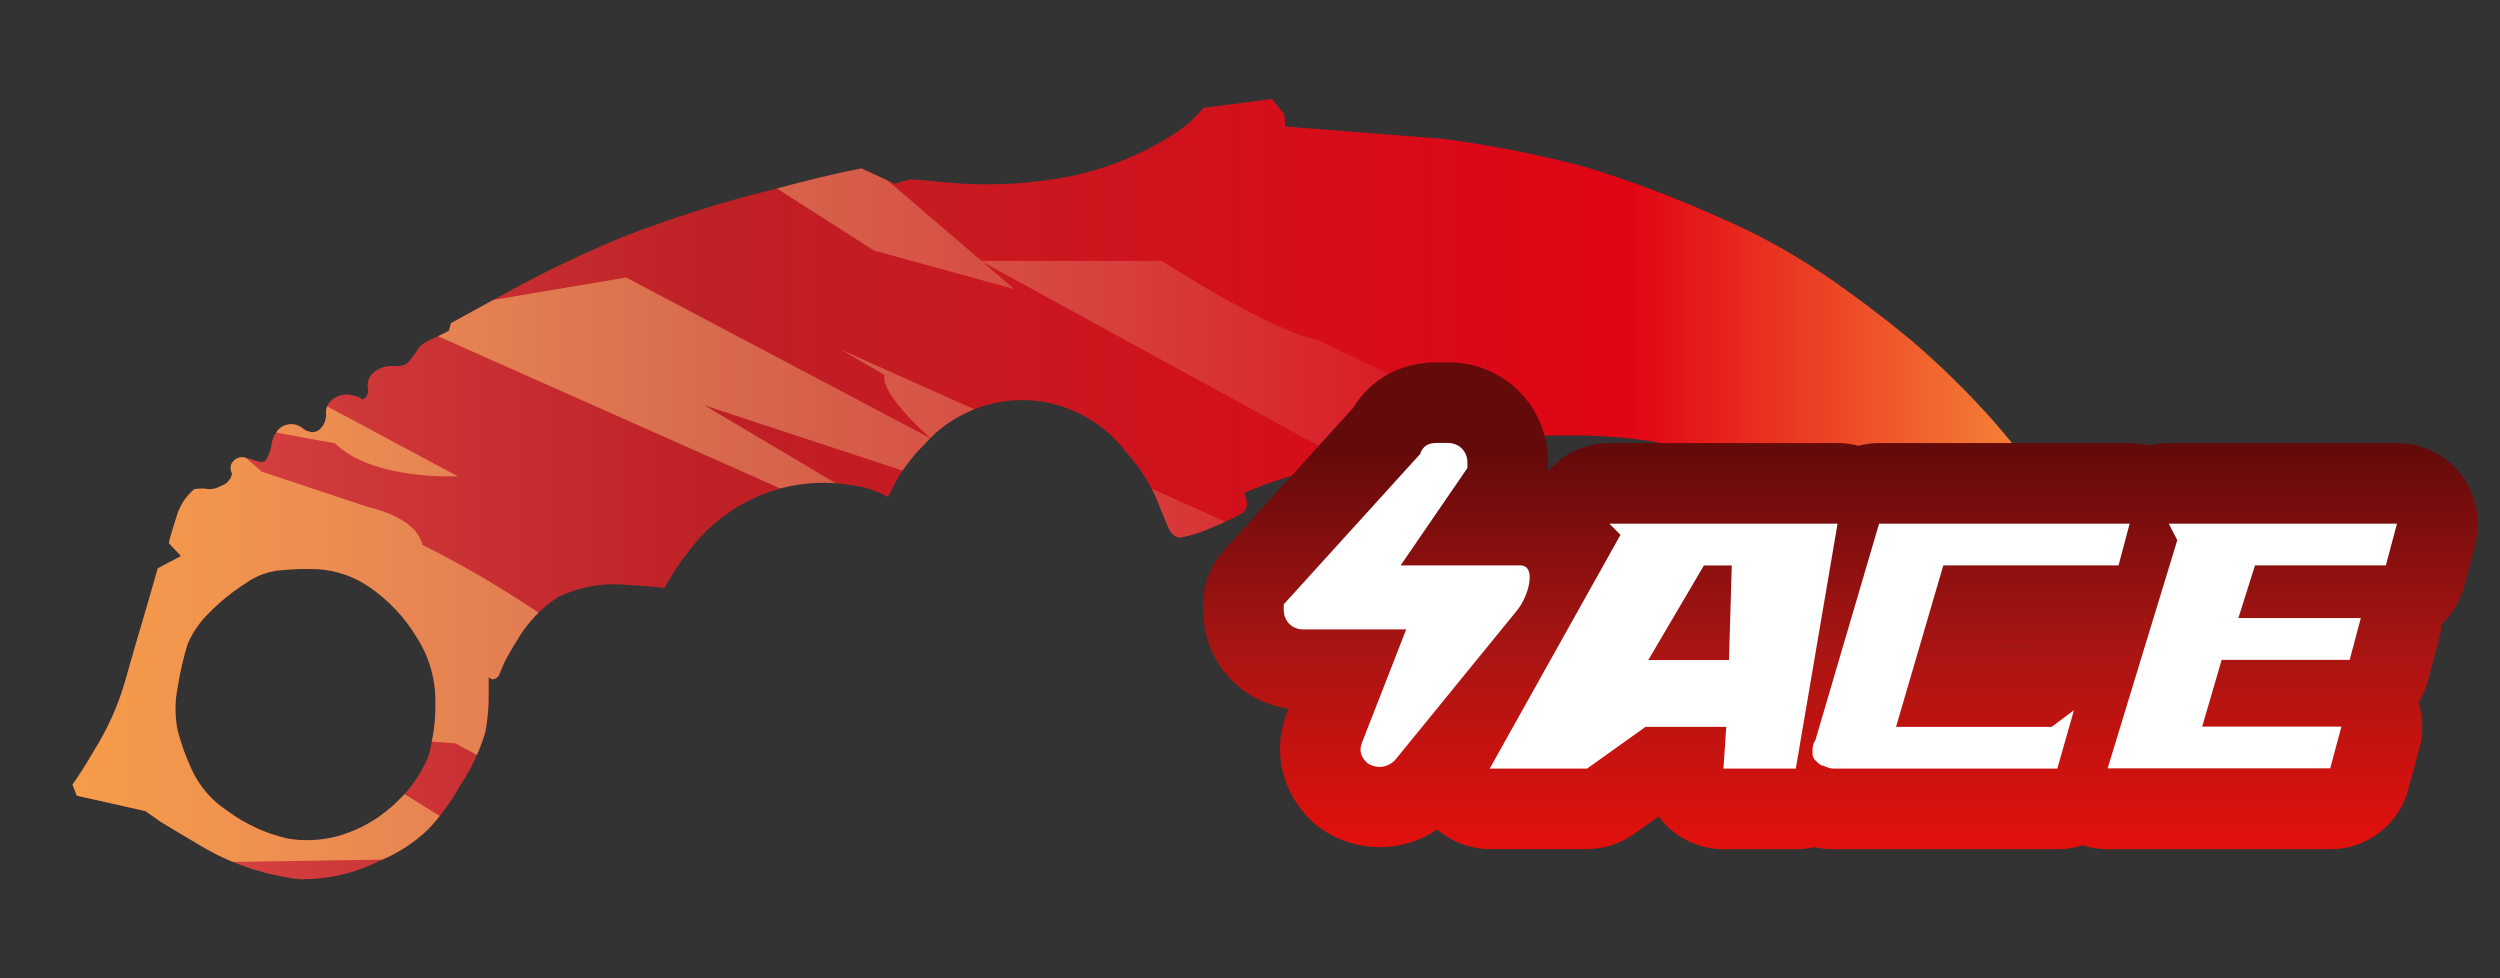 <?xml version="1.0" encoding="utf-8"?>
<!-- Generator: Adobe Illustrator 16.0.0, SVG Export Plug-In . SVG Version: 6.00 Build 0)  -->
<!DOCTYPE svg PUBLIC "-//W3C//DTD SVG 1.1//EN" "http://www.w3.org/Graphics/SVG/1.1/DTD/svg11.dtd">
<svg version="1.1" id="case1" xmlns="http://www.w3.org/2000/svg" xmlns:xlink="http://www.w3.org/1999/xlink" x="0px" y="0px"
	 width="92px" height="36px" viewBox="0 0 92 36" enable-background="new 0 0 92 36" xml:space="preserve">
<rect x="0" y="0" width="92" height="36" fill="#333333" stroke="none"/>
<linearGradient id="shape_1_" gradientUnits="userSpaceOnUse" x1="-123.713" y1="-1371.091" x2="-46.552" y2="-1371.091" gradientTransform="matrix(1 0 0 -1 126.38 -1353.091)">
	<stop  offset="0" style="stop-color:#DC4A49"/>
	<stop  offset="0.301" style="stop-color:#BE2126"/>
	<stop  offset="0.742" style="stop-color:#E10414"/>
	<stop  offset="1" style="stop-color:#FEB243"/>
</linearGradient>
<path id="shape" fill="url(#shape_1_)" d="M10.571,30.857c-0.795-0.186-1.545-0.524-2.201-1.016
	c-0.592-0.382-1.059-0.932-1.341-1.574c-0.203-0.442-0.367-0.902-0.49-1.375c-0.11-0.531-0.11-1.08,0-1.613
	c0.083-0.534,0.205-1.063,0.363-1.577c0.19-0.442,0.468-0.843,0.816-1.173c0.395-0.398,0.83-0.752,1.303-1.053
	c0.362-0.263,0.781-0.429,1.223-0.484c0.485-0.051,0.976-0.065,1.464-0.045c0.671,0.043,1.317,0.267,1.872,0.646
	c0.711,0.485,1.309,1.117,1.753,1.857c0.451,0.694,0.692,1.512,0.69,2.346c0.018,0.712-0.078,1.422-0.283,2.104
	c-0.267,0.606-0.654,1.16-1.141,1.615c-0.511,0.5-1.122,0.89-1.795,1.133c-0.48,0.182-0.987,0.271-1.497,0.271
	C11.063,30.922,10.815,30.9,10.571,30.857 M46.813,3.643L44.29,3.967c-0.312,0.381-0.684,0.711-1.102,0.974
	c-1.204,0.769-2.544,1.304-3.948,1.574c-1.249,0.231-2.521,0.314-3.791,0.247c-0.461-0.032-0.921-0.068-1.384-0.122L33.493,6.6
	l-0.57,0.162l-1.221-0.566c-0.946,0.186-2.022,0.444-3.216,0.768c-1.911,0.465-3.786,1.059-5.615,1.774
	c-1.491,0.618-2.948,1.32-4.358,2.102l-1.916,1.051l-0.08,0.285c-0.163,0.08-0.324,0.162-0.491,0.242
	c-0.208,0.074-0.399,0.184-0.567,0.325c-0.062,0.075-0.116,0.156-0.162,0.24c-0.105,0.135-0.203,0.257-0.286,0.363
	c-0.09,0.077-0.206,0.12-0.325,0.123h-0.283c-0.3-0.002-0.585,0.131-0.774,0.364c-0.09,0.144-0.12,0.319-0.084,0.484
	c0.021,0.143-0.04,0.286-0.162,0.365c-0.025,0.027-0.067,0.013-0.121-0.041c-0.078-0.037-0.161-0.063-0.245-0.081
	c-0.231-0.079-0.486-0.049-0.692,0.081c-0.214,0.105-0.344,0.33-0.326,0.567c0.018,0.228-0.071,0.452-0.243,0.604
	c-0.091,0.076-0.21,0.108-0.326,0.083c-0.123-0.019-0.237-0.076-0.327-0.163c-0.231-0.163-0.541-0.163-0.772,0
	c-0.175,0.143-0.29,0.345-0.326,0.567c-0.03,0.214-0.099,0.419-0.204,0.607c-0.054,0.109-0.189,0.123-0.405,0.044
	c-0.147-0.053-0.297-0.094-0.449-0.125c-0.197-0.014-0.377,0.103-0.448,0.286c-0.025,0.109-0.01,0.223,0.04,0.322
	c-0.04,0.214-0.197,0.386-0.405,0.449C7.995,17.966,7.838,18.008,7.68,18c-0.175-0.025-0.352-0.025-0.527,0
	C6.838,18.263,6.61,18.615,6.5,19.01c-0.108,0.324-0.206,0.646-0.288,0.973l0.449,0.481l-0.854,0.448L5.4,22.331
	c-0.327,1.103-0.587,1.994-0.775,2.668c-0.255,0.912-0.639,1.782-1.14,2.584c-0.297,0.515-0.571,0.944-0.818,1.293l0.161,0.405
	l2.523,0.566l0.57,0.401c0.486,0.295,0.964,0.577,1.425,0.851c1.118,0.674,2.367,1.102,3.665,1.256
	c0.03,0.002,0.063,0.002,0.094,0.002h0.022c0.994-0.002,1.976-0.236,2.862-0.688c0.648-0.269,1.24-0.649,1.751-1.133
	c0.461-0.486,0.858-1.027,1.183-1.614c0.412-0.607,0.728-1.277,0.936-1.98c0.086-0.45,0.127-0.914,0.123-1.375V24.92l0.122,0.079
	c0.128,0,0.242-0.081,0.284-0.203c0.023-0.081,0.096-0.241,0.202-0.483c0.162-0.299,0.312-0.552,0.449-0.769
	c0.371-0.636,0.888-1.176,1.505-1.576c0.76-0.368,1.604-0.524,2.444-0.45c0.543,0.032,1.029,0.068,1.465,0.121l0.207-0.354
	c0.175-0.316,0.379-0.615,0.609-0.895c0.637-0.891,1.492-1.601,2.481-2.063c1.094-0.507,2.313-0.675,3.504-0.484
	c0.501,0.05,0.986,0.202,1.426,0.449l0.327-0.65c0.285-0.471,0.625-0.906,1.016-1.296c1.069-1.21,2.677-1.802,4.275-1.575
	c1.269,0.194,2.407,0.877,3.175,1.905c0.532,0.59,0.946,1.275,1.224,2.021c0.163,0.4,0.256,0.635,0.285,0.688
	c0.058,0.195,0.212,0.352,0.407,0.404c0.407-0.069,0.804-0.189,1.179-0.363c0.405-0.16,0.802-0.351,1.184-0.563
	c0.113-0.118,0.159-0.287,0.122-0.448l-0.084-0.284l0.817-0.322c0.705-0.244,1.465-0.473,2.272-0.688
	c2.447-0.662,4.968-1.029,7.496-1.093h2.076c0.769,0.026,1.522,0.094,2.278,0.202c2.451,0.47,4.854,1.174,7.168,2.103
	c3.33,1.324,6.354,3.317,8.875,5.86c1.146,1.117,2.164,2.353,3.055,3.683c-0.189-1.256-0.551-2.479-1.059-3.646
	c-1.309-3.172-3.123-6.109-5.375-8.697c-0.971-1.096-2.018-2.124-3.133-3.072c-1.086-0.888-2.146-1.683-3.18-2.384
	c-1.221-0.822-2.516-1.525-3.867-2.099c-1.613-0.727-3.271-1.348-4.968-1.86c-1.7-0.447-3.431-0.784-5.173-1.011L47.3,4.656
	l-0.04-0.444L46.813,3.643z"/>
<g>
	<defs>
		<path id="SVGID_1_" d="M10.571,30.857c-0.795-0.186-1.545-0.524-2.201-1.016c-0.592-0.382-1.059-0.932-1.341-1.574
			c-0.203-0.442-0.367-0.902-0.49-1.375c-0.11-0.531-0.11-1.08,0-1.613c0.083-0.534,0.205-1.063,0.363-1.577
			c0.19-0.442,0.468-0.843,0.816-1.173c0.395-0.398,0.83-0.752,1.303-1.053c0.362-0.263,0.781-0.429,1.223-0.484
			c0.485-0.051,0.976-0.065,1.464-0.045c0.671,0.043,1.317,0.267,1.872,0.646c0.711,0.485,1.309,1.117,1.753,1.857
			c0.451,0.694,0.692,1.512,0.69,2.346c0.018,0.712-0.078,1.422-0.283,2.104c-0.267,0.606-0.654,1.16-1.141,1.615
			c-0.511,0.5-1.122,0.89-1.795,1.133c-0.48,0.182-0.987,0.271-1.497,0.271C11.063,30.922,10.815,30.9,10.571,30.857 M46.813,3.643
			L44.29,3.967c-0.312,0.381-0.684,0.711-1.102,0.974c-1.204,0.769-2.544,1.304-3.948,1.574c-1.249,0.231-2.521,0.314-3.791,0.247
			c-0.461-0.032-0.921-0.068-1.384-0.122L33.493,6.6l-0.57,0.162l-1.221-0.566c-0.946,0.186-2.022,0.444-3.216,0.768
			c-1.911,0.465-3.786,1.059-5.615,1.774c-1.491,0.618-2.948,1.32-4.358,2.102l-1.916,1.051l-0.08,0.285
			c-0.163,0.08-0.324,0.162-0.491,0.242c-0.208,0.074-0.399,0.184-0.567,0.325c-0.062,0.075-0.116,0.156-0.162,0.24
			c-0.105,0.135-0.203,0.257-0.286,0.363c-0.09,0.077-0.206,0.12-0.325,0.123h-0.283c-0.3-0.002-0.585,0.131-0.774,0.364
			c-0.09,0.144-0.12,0.319-0.084,0.484c0.021,0.143-0.04,0.286-0.162,0.365c-0.025,0.027-0.067,0.013-0.121-0.041
			c-0.078-0.037-0.161-0.063-0.245-0.081c-0.231-0.079-0.486-0.049-0.692,0.081c-0.214,0.105-0.344,0.33-0.326,0.567
			c0.018,0.228-0.071,0.452-0.243,0.604c-0.091,0.076-0.21,0.108-0.326,0.083c-0.123-0.019-0.237-0.076-0.327-0.163
			c-0.231-0.163-0.541-0.163-0.772,0c-0.175,0.143-0.29,0.345-0.326,0.567c-0.03,0.214-0.099,0.419-0.204,0.607
			c-0.054,0.109-0.189,0.123-0.405,0.044c-0.147-0.053-0.297-0.094-0.449-0.125c-0.197-0.014-0.377,0.103-0.448,0.286
			c-0.025,0.109-0.01,0.223,0.04,0.322c-0.04,0.214-0.197,0.386-0.405,0.449C7.995,17.966,7.838,18.008,7.68,18
			c-0.175-0.025-0.352-0.025-0.527,0C6.838,18.263,6.61,18.615,6.5,19.01c-0.108,0.324-0.206,0.646-0.288,0.973l0.449,0.481
			l-0.854,0.448L5.4,22.331c-0.327,1.103-0.587,1.994-0.775,2.668c-0.255,0.912-0.639,1.782-1.14,2.584
			c-0.297,0.515-0.571,0.944-0.818,1.293l0.161,0.405l2.523,0.566l0.57,0.401c0.486,0.295,0.964,0.577,1.425,0.851
			c1.118,0.674,2.367,1.102,3.665,1.256c0.03,0.002,0.063,0.002,0.094,0.002h0.022c0.994-0.002,1.976-0.236,2.862-0.688
			c0.648-0.269,1.24-0.649,1.751-1.133c0.461-0.486,0.858-1.027,1.183-1.614c0.412-0.607,0.728-1.277,0.936-1.98
			c0.086-0.45,0.127-0.914,0.123-1.375V24.92l0.122,0.079c0.128,0,0.242-0.081,0.284-0.203c0.023-0.081,0.096-0.241,0.202-0.483
			c0.162-0.299,0.312-0.552,0.449-0.769c0.371-0.636,0.888-1.176,1.505-1.576c0.76-0.368,1.604-0.524,2.444-0.45
			c0.543,0.032,1.029,0.068,1.465,0.121l0.207-0.354c0.175-0.316,0.379-0.615,0.609-0.895c0.637-0.891,1.492-1.601,2.481-2.063
			c1.094-0.507,2.313-0.675,3.504-0.484c0.501,0.05,0.986,0.202,1.426,0.449l0.327-0.65c0.285-0.471,0.625-0.906,1.016-1.296
			c1.069-1.21,2.677-1.802,4.275-1.575c1.269,0.194,2.407,0.877,3.175,1.905c0.532,0.59,0.946,1.275,1.224,2.021
			c0.163,0.4,0.256,0.635,0.285,0.688c0.058,0.195,0.212,0.352,0.407,0.404c0.407-0.069,0.804-0.189,1.179-0.363
			c0.405-0.16,0.802-0.351,1.184-0.563c0.113-0.118,0.159-0.287,0.122-0.448l-0.084-0.284l0.817-0.322
			c0.705-0.244,1.465-0.473,2.272-0.688c2.447-0.662,4.968-1.029,7.496-1.093h2.076c0.769,0.026,1.522,0.094,2.278,0.202
			c2.451,0.47,4.854,1.174,7.168,2.103c3.33,1.324,6.354,3.317,8.875,5.86c1.146,1.117,2.164,2.353,3.055,3.683
			c-0.189-1.256-0.551-2.479-1.059-3.646c-1.309-3.172-3.123-6.109-5.375-8.697c-0.971-1.096-2.018-2.124-3.133-3.072
			c-1.086-0.888-2.146-1.683-3.18-2.384c-1.221-0.822-2.516-1.525-3.867-2.099c-1.613-0.727-3.271-1.348-4.968-1.86
			c-1.7-0.447-3.431-0.784-5.173-1.011L47.3,4.656l-0.04-0.444L46.813,3.643z"/>
	</defs>
	<clipPath id="SVGID_2_">
		<use xlink:href="#SVGID_1_"  overflow="visible"/>
	</clipPath>
	<g clip-path="url(#SVGID_2_)">
		<g>
			
				<linearGradient id="SVGID_3_" gradientUnits="userSpaceOnUse" x1="-809.628" y1="3.041" x2="-748.593" y2="3.041" gradientTransform="matrix(-1 0 0 -1 -752.778 19.34)">
				<stop  offset="0" style="stop-color:#F2E2C8;stop-opacity:0"/>
				<stop  offset="0.919" style="stop-color:#FEB243;stop-opacity:0.8"/>
			</linearGradient>
			<path fill="url(#SVGID_3_)" d="M30.957,12.872l1.59,0.925c-0.154,0.737,1.71,2.339,1.71,2.339L23.04,10.211l-8.537,1.444
				l23.642,10.512l-12.219-7.25l15.816,5.209l6.834,4.584l2.037-4.404l-2.982,0.025L30.957,12.872z M15.542,20.052
				c-0.207-1.035-2-1.393-2-1.393l-3.915-1.305l-0.695-0.608c-0.338-0.497-2.871-1.827-2.871-1.827
				c0.84,0.457,6.263,1.392,6.263,1.392c1.398,1.379,4.523,1.217,4.523,1.217l-4.872-2.609l-7.306-4.001l-0.958-0.087L3.426,8.729
				L1.772,8.398l-5.957,8.935L2.34,31.815l16.308-0.252l-7.456-4.641l5.568,0.436l7.844,4.205l6.236-5.166l-7.083-0.666
				C20.405,22.366,15.542,20.052,15.542,20.052z M37.334,10.642L36.176,9.65L56.85,20.961l-2.74-5.875
				c-0.504-0.106-5.627-2.579-5.627-2.579c-1.808-0.362-5.734-2.906-5.734-2.906H36.12L25.829,0.784l-1.958,3.134l8.292,5.302
				L37.334,10.642z"/>
		</g>
	</g>
</g>
<linearGradient id="shape2_2_" gradientUnits="userSpaceOnUse" x1="8.688" y1="2.84" x2="8.688" y2="-12.16" gradientTransform="matrix(1 0 0 -1 59.04 19.34)">
	<stop  offset="0" style="stop-color:#630A0A"/>
	<stop  offset="0.489" style="stop-color:#A81513"/>
	<stop  offset="1" style="stop-color:#E4100C"/>
</linearGradient>
<path id="shape2_1_" fill="url(#shape2_2_)" d="M77.559,31.251c-0.313,0-0.625-0.05-0.922-0.147
	c-0.298,0.104-0.609,0.147-0.922,0.147h-8.193c-0.185,0-0.442-0.009-0.77-0.075c-0.217,0.051-0.439,0.075-0.664,0.075h-2.664
	c-0.816,0-1.605-0.342-2.166-0.937c-0.078-0.086-0.15-0.174-0.219-0.271l-0.91,0.646c-0.503,0.359-1.1,0.556-1.725,0.556H54.82
	c-0.717,0-1.402-0.269-1.934-0.722c-0.617,0.427-1.354,0.652-2.115,0.652c-0.75,0-1.479-0.222-2.104-0.642
	c-0.164-0.11-0.315-0.233-0.452-0.37c-1.021-1.021-1.363-2.423-0.92-3.753l0.044-0.128l0.08-0.203
	c-1.801-0.254-3.145-1.766-3.145-3.646V22.24c0-0.741,0.274-1.45,0.773-1.996l4.748-5.232c0.646-1.069,1.762-1.679,3.079-1.679h0.41
	c2.065,0,3.684,1.618,3.684,3.684c0,0-0.001,0.289-0.003,0.331c0.555-0.653,1.372-1.044,2.26-1.044h8.398
	c0.261,0,0.518,0.034,0.768,0.101c0.25-0.067,0.508-0.101,0.771-0.101h9.218c0.243,0,0.481,0.029,0.718,0.087
	c0.232-0.058,0.479-0.087,0.719-0.087h8.396c0.917,0,1.797,0.433,2.354,1.159c0.563,0.726,0.752,1.689,0.519,2.573l-0.405,1.532
	c-0.146,0.541-0.436,1.02-0.826,1.395c-0.019,0.188-0.047,0.372-0.099,0.555l-0.409,1.537c-0.072,0.282-0.189,0.551-0.347,0.799
	c0.168,0.532,0.188,1.109,0.04,1.656l-0.413,1.539c-0.351,1.296-1.521,2.202-2.866,2.202H77.559z M74.52,23.782l0.018-0.009h-0.799
	l-0.002,0.009H74.52z"/>
<path id="ACE" fill="#FFFFFF" d="M51.748,23.163h-3.79c-0.409,0-0.717-0.308-0.717-0.718c0-0.104,0-0.104,0-0.204l5.018-5.531
	c0.103-0.307,0.31-0.41,0.615-0.41h0.41c0.409,0,0.717,0.308,0.717,0.717c0,0.102,0,0.205,0,0.205l-2.458,3.584h4.402
	c0.615,0,0.31,1.127-0.104,1.639l-4.507,5.531c-0.311,0.308-0.717,0.308-1.021,0.104c-0.205-0.206-0.311-0.41-0.205-0.719
	L51.748,23.163L51.748,23.163L51.748,23.163z M59.225,19.271l0.409,0.41l-4.813,8.603h3.584l2.15-1.536h2.971l-0.103,1.536h2.663
	l1.536-9.013H59.225L59.225,19.271z M63.73,20.809l-0.104,3.482h-2.97l2.048-3.482H63.73L63.73,20.809z M67.521,28.284h8.188
	l0.613-2.15l-0.819,0.614h-5.729l1.74-5.941h6.448l0.409-1.535H69.15L66.8,27.26c-0.1,0.104-0.1,0.309-0.1,0.409
	c0,0.103,0,0.205,0.103,0.31c0.102,0.104,0.205,0.203,0.307,0.203C67.314,28.284,67.419,28.284,67.521,28.284L67.521,28.284
	L67.521,28.284z M79.811,19.271l0.313,0.607l-2.563,8.396h8.192l0.41-1.534H81.04l0.717-2.458h4.711l0.41-1.537h-4.506l0.612-1.939
	H87.8l0.409-1.535H79.811L79.811,19.271z"/>
</svg>
